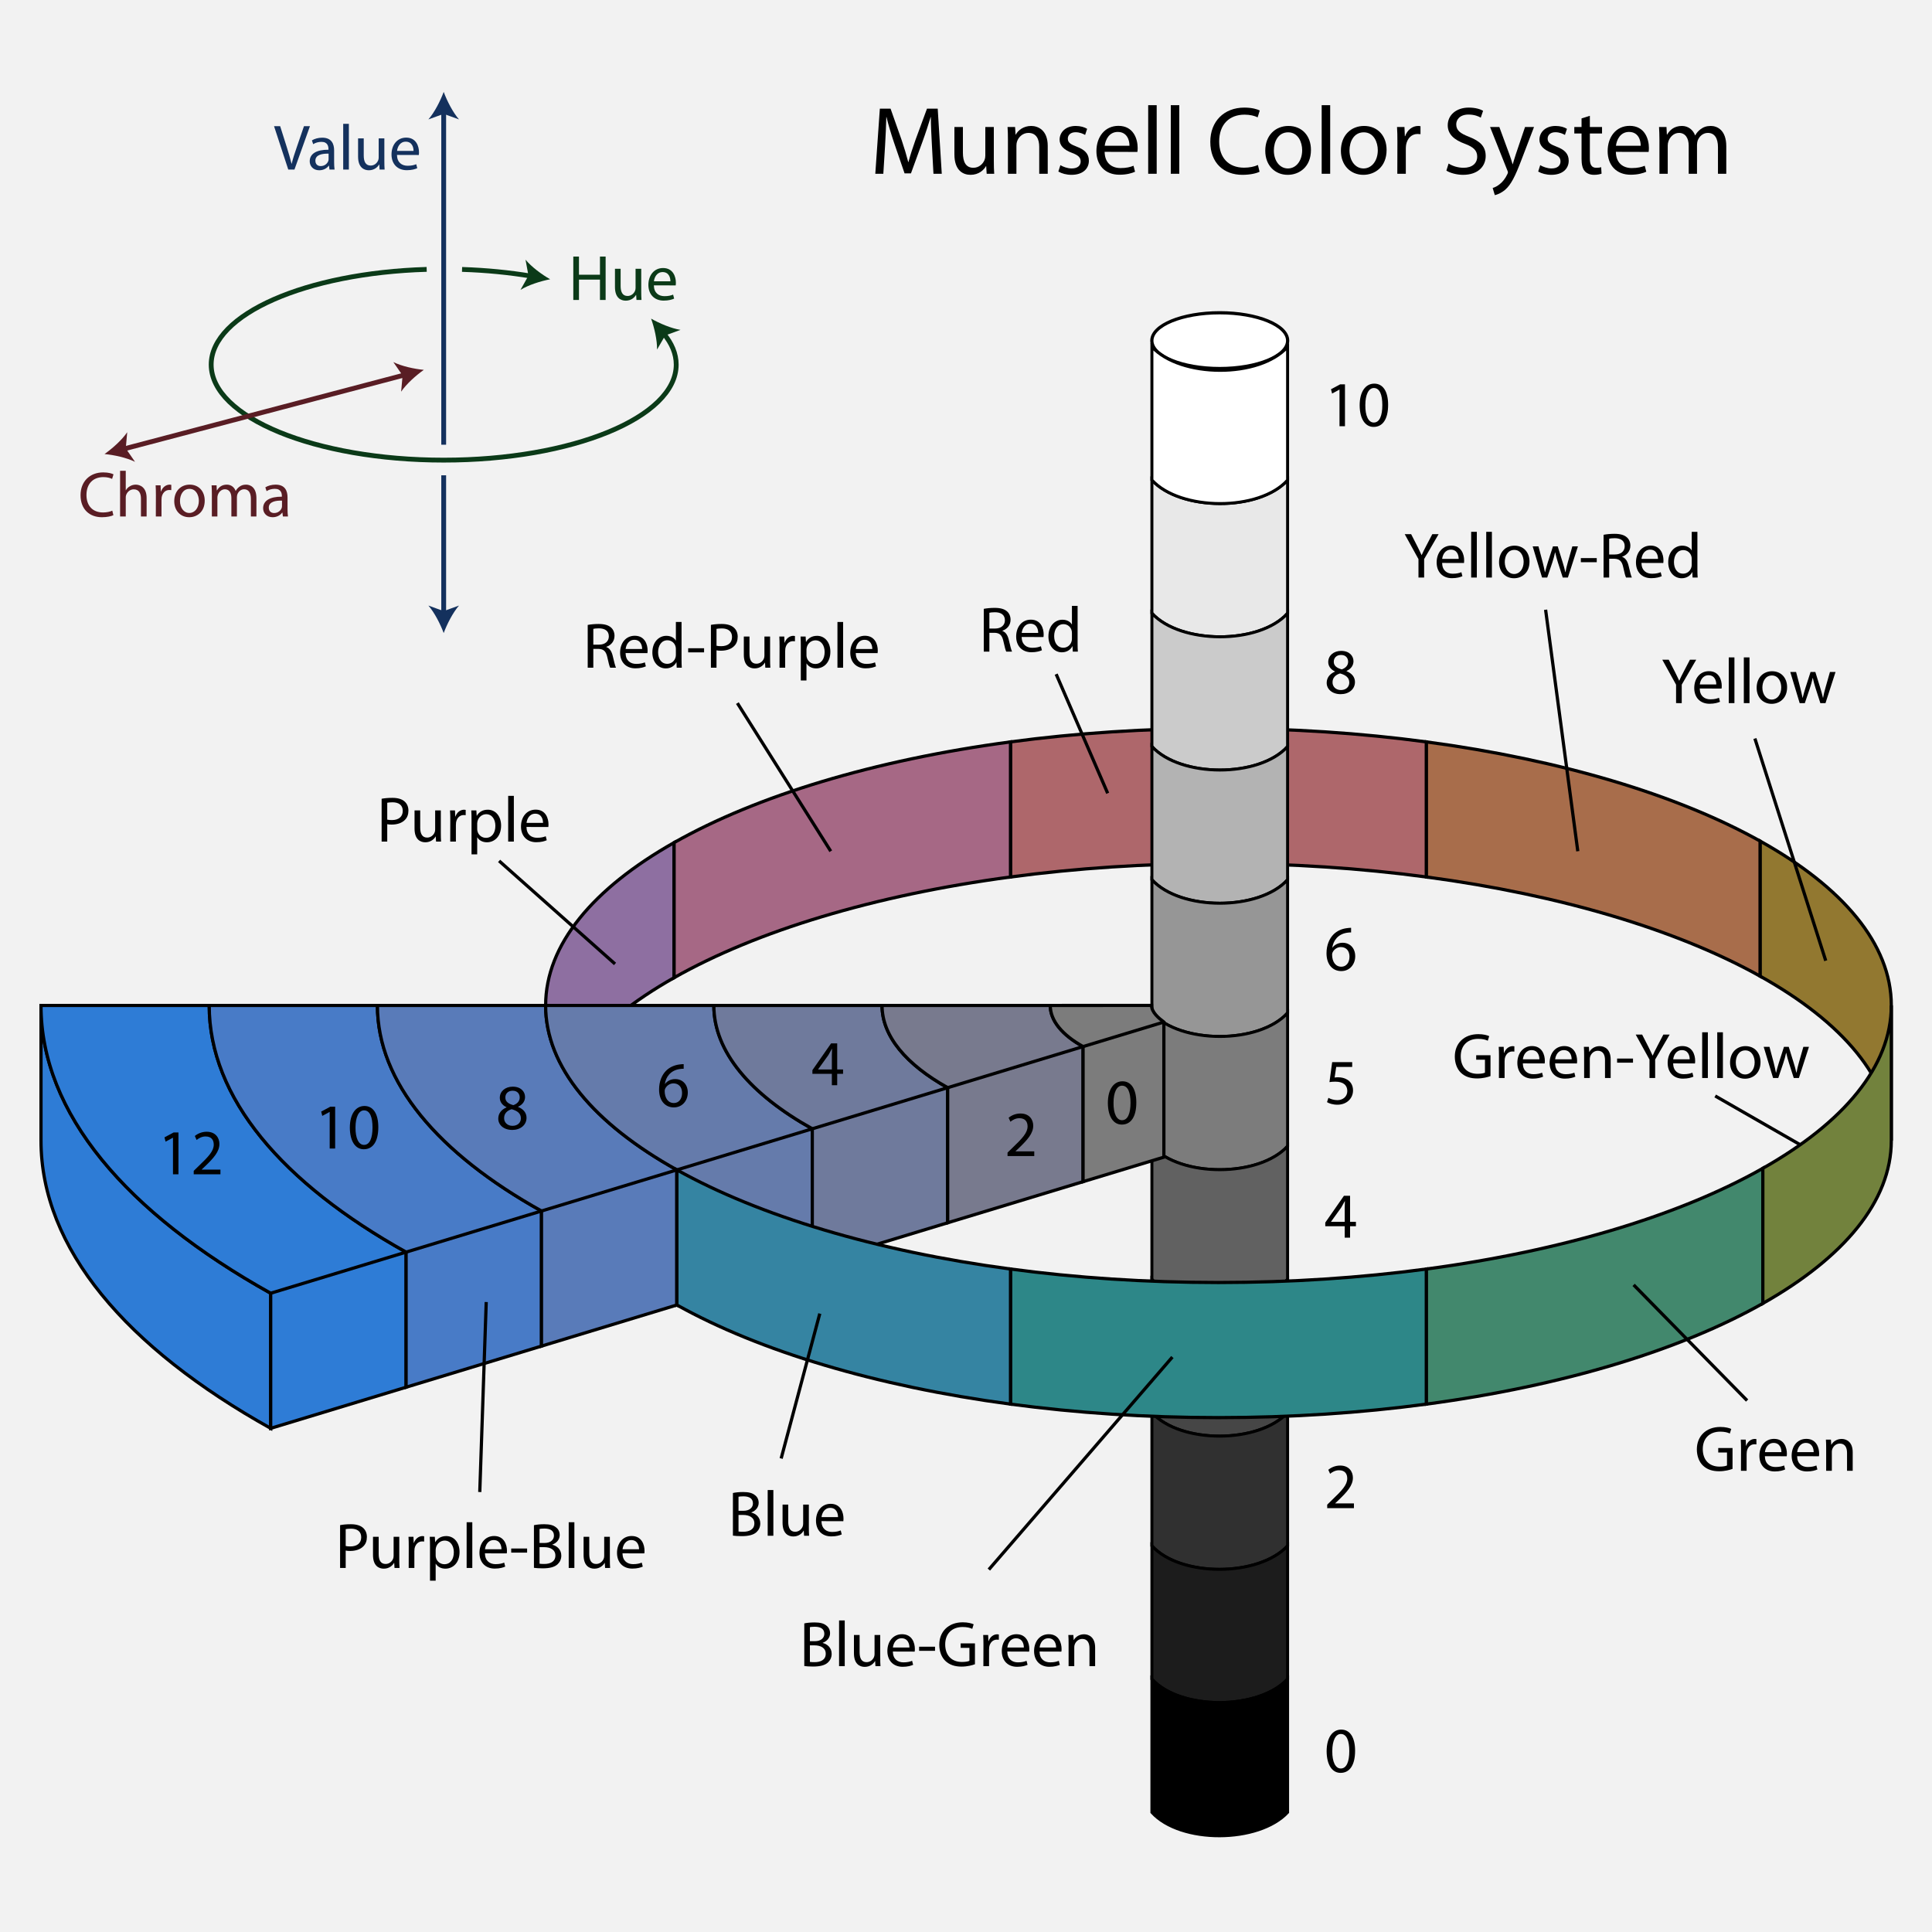 <?xml version="1.0" encoding="UTF-8" standalone="no"?>
<!-- Generator: Adobe Illustrator 12.0.1, SVG Export Plug-In . SVG Version: 6.00 Build 51448)  -->

<svg
   xmlns:dc="http://purl.org/dc/elements/1.1/"
   xmlns:cc="http://creativecommons.org/ns#"
   xmlns:rdf="http://www.w3.org/1999/02/22-rdf-syntax-ns#"
   xmlns:svg="http://www.w3.org/2000/svg"
   xmlns="http://www.w3.org/2000/svg"
   xmlns:sodipodi="http://sodipodi.sourceforge.net/DTD/sodipodi-0.dtd"
   xmlns:inkscape="http://www.inkscape.org/namespaces/inkscape"
   version="1.1"
   id="Layer_1"
   width="600"
   height="600"
   viewBox="0 0 600 600"
   overflow="visible"
   enable-background="new 0 0 600 600"
   xml:space="preserve"
   inkscape:version="0.48.5 r10040"
   sodipodi:docname="munsell.svg"><defs
   id="defs4641" /><sodipodi:namedview
   pagecolor="#ffffff"
   bordercolor="#666666"
   borderopacity="1"
   objecttolerance="10"
   gridtolerance="10"
   guidetolerance="10"
   inkscape:pageopacity="0"
   inkscape:pageshadow="2"
   inkscape:window-width="1600"
   inkscape:window-height="848"
   id="namedview4639"
   showgrid="false"
   inkscape:zoom="1.1125147"
   inkscape:cx="257.2287"
   inkscape:cy="306.73999"
   inkscape:window-x="1592"
   inkscape:window-y="-8"
   inkscape:window-maximized="1"
   inkscape:current-layer="Layer_1" />
<rect
   fill="#E8E8E8"
   width="600"
   height="600"
   id="rect4172"
   style="fill:#f2f2f2" />
<ellipse
   fill="#FFFFFF"
   stroke="#000000"
   cx="378.804"
   cy="105.793"
   rx="21.086"
   ry="8.661"
   id="ellipse4174" />
<g
   id="g4176">
	<path
   fill="#AE676B"
   stroke="#000000"
   d="M313.818,230.401c20.34-2.72,42.048-4.19,64.588-4.19   s44.246,1.47,64.585,4.189v41.956c-20.339-2.719-42.045-4.189-64.585-4.189s-44.248,1.47-64.588,4.19V230.401z"
   id="path4178" />
	<path
   fill="#8E6FA1"
   stroke="#000000"
   d="M169.452,312.255c0-18.903,14.803-36.381,39.895-50.579v41.956   c-25.092,14.197-39.895,31.676-39.895,50.579V312.255z"
   id="path4180" />
	<path
   fill="#927830"
   stroke="#000000"
   d="M546.6,261.19c25.619,14.283,40.763,31.946,40.763,51.065v41.956   c0-19.12-15.144-36.782-40.763-51.065V261.19z"
   id="path4182" />
	<path
   fill="#A86D4B"
   stroke="#000000"
   d="M442.991,230.401c41.898,5.601,77.99,16.505,103.608,30.789v41.956   c-25.618-14.284-61.711-25.188-103.608-30.789V230.401z"
   id="path4184" />
	<path
   fill="#A66885"
   stroke="#000000"
   d="M209.347,261.676c25.666-14.522,62.101-25.61,104.471-31.275v41.956   c-42.371,5.665-78.805,16.753-104.471,31.274V261.676z"
   id="path4186" />
	<path
   fill="#657BAB"
   stroke="#000000"
   d="M169.452,312.255c0,19.118,15.145,36.782,40.763,51.065v41.956   c-25.619-14.283-40.763-31.947-40.763-51.065V312.255z"
   id="path4188" />
</g>
<g
   id="g4190">
	<g
   id="g4192">
		<path
   fill="#E8E8E8"
   stroke="#000000"
   stroke-width="0.923"
   d="M399.875,190.469c-8.803,9.786-33.297,9.667-42.141-0.008    c0-13.792,0-27.584,0-41.376c8.84,9.662,33.353,9.814,42.141,0.01C399.875,162.887,399.875,176.678,399.875,190.469z"
   id="path4194" />
		<path
   fill="#FFFFFF"
   stroke="#000000"
   stroke-width="0.923"
   d="M399.875,149.095c-8.787,9.804-33.301,9.652-42.141-0.01    c0-13.791,0-27.582,0-41.374c8.832,9.648,33.373,9.834,42.141,0.012C399.875,121.514,399.875,135.305,399.875,149.095z"
   id="path4196" />
		<path
   fill="#CBCBCB"
   stroke="#000000"
   stroke-width="0.923"
   d="M399.875,231.843c-8.82,9.769-33.29,9.683-42.141-0.005    c0-13.792,0-27.584,0-41.377c8.844,9.675,33.338,9.794,42.141,0.008C399.875,204.26,399.875,218.052,399.875,231.843z    "
   id="path4198" />
		<path
   fill="#B3B3B3"
   stroke="#000000"
   stroke-width="0.923"
   d="M399.875,273.216c-8.838,9.748-33.285,9.699-42.141-0.002    c0-13.792,0-27.584,0-41.376c8.851,9.688,33.32,9.773,42.141,0.005C399.875,245.634,399.875,259.425,399.875,273.216z"
   id="path4200" />
		<path
   fill="#969696"
   stroke="#000000"
   stroke-width="0.923"
   d="M399.875,314.59c-8.855,9.729-33.279,9.713-42.141,0    c0-13.792,0-27.584,0-41.376c8.855,9.701,33.303,9.749,42.141,0.002C399.875,287.007,399.875,300.798,399.875,314.59z"
   id="path4202" />
		<path
   fill="#7C7C7C"
   stroke="#000000"
   stroke-width="0.923"
   d="M399.875,355.965c-8.872,9.708-33.276,9.729-42.141,0    c0-13.792,0-27.583,0-41.375c8.861,9.713,33.285,9.729,42.141,0C399.875,328.382,399.875,342.173,399.875,355.965z"
   id="path4204" />
		<path
   fill="#616161"
   stroke="#000000"
   stroke-width="0.923"
   d="M399.875,397.34c-8.892,9.688-33.27,9.739-42.143,0.002    c0.004-13.792,0.002-27.585,0.002-41.377c8.864,9.729,33.269,9.708,42.141,0    C399.875,369.757,399.875,383.548,399.875,397.34z"
   id="path4206" />
		<path
   fill="#464646"
   stroke="#000000"
   stroke-width="0.923"
   d="M399.875,438.712c-8.907,9.668-33.264,9.759-42.141,0.006    c0-13.792,0.002-27.584-0.002-41.376c8.873,9.737,33.251,9.687,42.143-0.002    C399.875,411.131,399.875,424.921,399.875,438.712z"
   id="path4208" />
		<path
   fill="#303030"
   stroke="#000000"
   stroke-width="0.923"
   d="M399.875,480.084c-8.924,9.655-33.258,9.775-42.141,0.008    c0-13.791,0-27.583,0-41.374c8.877,9.753,33.233,9.662,42.141-0.006C399.875,452.503,399.875,466.293,399.875,480.084z"
   id="path4210" />
		<path
   fill="#1C1C1C"
   stroke="#000000"
   stroke-width="0.923"
   d="M399.875,521.458c-8.944,9.634-33.247,9.789-42.141,0.012    c0-13.793,0-27.585,0-41.378c8.883,9.768,33.217,9.648,42.141-0.008C399.875,493.875,399.875,507.667,399.875,521.458z"
   id="path4212" />
		<path
   stroke="#000000"
   stroke-width="0.923"
   d="M399.875,562.833c-8.955,9.613-33.251,9.806-42.141,0.012    c0-13.792,0-27.583,0-41.375c8.894,9.777,33.196,9.622,42.141-0.012C399.875,535.25,399.875,549.041,399.875,562.833z"
   id="path4214" />
	</g>
</g>
<g
   id="g4216">
	<path
   fill="none"
   stroke="#7C7C7C"
   stroke-width="9.891"
   stroke-linecap="square"
   stroke-linejoin="bevel"
   d="M378.406,312.255"
   id="path4218" />
	<path
   fill="none"
   stroke="#7C7C7C"
   stroke-width="9.891"
   stroke-linecap="square"
   stroke-linejoin="bevel"
   d="M378.406,354.211"
   id="path4220" />
</g>
<g
   id="g4222">
	<path
   fill="#2E7CD6"
   stroke="#000000"
   d="M12.733,354.211c0,33.459,26.503,64.37,71.333,89.367v-41.956   c-44.83-24.998-71.333-55.908-71.333-89.367V354.211z"
   id="path4224" />
	<path
   fill="#2E7CD6"
   stroke="#000000"
   d="M64.975,312.255c0,28.678,22.715,55.174,61.145,76.599v41.957l-42.053,12.768   v-41.956c-44.83-24.998-71.333-55.908-71.333-89.367H64.975z"
   id="path4226" />
	<path
   fill="#487BC7"
   stroke="#000000"
   d="M117.213,312.255c0,23.899,18.927,45.977,50.952,63.834v41.956l-42.045,12.766   v-41.957c-38.43-21.425-61.145-47.921-61.145-76.599H117.213z"
   id="path4228" />
	<path
   fill="#597BB9"
   stroke="#000000"
   d="M169.452,312.255c0,19.118,15.145,36.782,40.763,51.065v41.956l-42.05,12.769   v-41.956c-32.025-17.856-50.952-39.935-50.952-63.834H169.452z"
   id="path4230" />
	<path
   fill="#657BAB"
   stroke="#000000"
   d="M221.691,312.255c0,14.339,11.357,27.587,30.572,38.299v41.957l-42.048,12.766   v-41.956c-25.619-14.283-40.763-31.947-40.763-51.065H221.691z"
   id="path4232" />
	<path
   fill="#6F7A9C"
   stroke="#000000"
   d="M294.31,379.744v-41.957c-12.809-7.142-20.381-15.974-20.381-25.532h-52.238   c0,14.339,11.357,27.587,30.572,38.299v41.957L294.31,379.744z"
   id="path4234" />
	<path
   fill="#787A8E"
   stroke="#000000"
   d="M294.31,379.744l42.048-12.767v-41.957   c-6.404-3.57-10.19-7.986-10.19-12.766h-52.239c0,9.559,7.572,18.391,20.381,25.532V379.744z"
   id="path4236" />
	<path
   fill="#7C7C7C"
   stroke="#000000"
   d="M361.452,317.405v41.953l-25.094,7.619v-41.957   c-6.404-3.57-10.19-7.986-10.19-12.766l31.457-0.019C357.625,314.36,359.875,316.235,361.452,317.405z"
   id="path4238" />
	<line
   fill="none"
   stroke="#000000"
   x1="361.449"
   y1="317.403"
   x2="84.066"
   y2="401.622"
   id="line4240" />
</g>
<g
   id="g4242">
	<path
   fill="#2D8788"
   stroke="#000000"
   d="M442.995,394.107c-20.339,2.72-42.047,4.189-64.589,4.189   c-22.538,0-44.245-1.47-64.584-4.189v41.956c20.339,2.719,42.046,4.189,64.584,4.189   c22.542,0,44.25-1.47,64.589-4.19V394.107z"
   id="path4244" />
	<path
   fill="#42886D"
   stroke="#000000"
   d="M547.468,362.832c-25.667,14.523-62.102,25.611-104.473,31.275v41.955   c42.371-5.664,78.806-16.752,104.473-31.273V362.832z"
   id="path4246" />
	<path
   fill="#72823D"
   stroke="#000000"
   d="M587.362,312.255c0,18.902-14.804,36.382-39.895,50.577v41.957   c25.091-14.197,39.895-31.676,39.895-50.578V312.255z"
   id="path4248" />
	<path
   fill="#3584A2"
   stroke="#000000"
   d="M313.822,394.108c-41.897-5.602-77.989-16.504-103.607-30.788v41.956   c25.618,14.283,61.711,25.188,103.607,30.788V394.108z"
   id="path4250" />
</g>
<g
   id="Labels">
	<g
   id="Hue_Labels">
		<g
   id="g4254">
			<g
   id="g4256">
				<path
   d="M305.519,189.081c0.881-0.18,2.16-0.3,3.34-0.3c1.861,0,3.08,0.36,3.92,1.12      c0.66,0.58,1.06,1.5,1.06,2.56c0,1.76-1.14,2.94-2.54,3.42v0.06c1.02,0.36,1.64,1.32,1.98,2.72      c0.441,1.88,0.761,3.18,1.02,3.7H312.5c-0.221-0.38-0.519-1.54-0.88-3.22      c-0.399-1.86-1.14-2.56-2.72-2.62h-1.641v5.84h-1.74V189.081z M307.26,195.2h1.78      c1.86,0,3.04-1.02,3.04-2.56c0-1.74-1.26-2.5-3.1-2.5c-0.84,0-1.42,0.08-1.721,0.16V195.2z"
   id="path4258" />
				<path
   d="M317.278,197.82c0.04,2.38,1.54,3.36,3.3,3.36c1.26,0,2.04-0.22,2.68-0.48l0.32,1.24      c-0.619,0.28-1.699,0.62-3.24,0.62c-2.959,0-4.76-1.98-4.76-4.88c0-2.94,1.74-5.24,4.561-5.24      c3.16,0,3.979,2.78,3.979,4.56c0,0.36-0.021,0.64-0.06,0.84L317.278,197.82z M322.418,196.56      c0.021-1.1-0.459-2.86-2.42-2.86c-1.8,0-2.56,1.64-2.699,2.86H322.418z"
   id="path4260" />
				<path
   d="M334.658,188.16v11.7c0,0.86,0.019,1.84,0.08,2.5h-1.58l-0.08-1.68h-0.039      c-0.541,1.08-1.701,1.9-3.281,1.9c-2.34,0-4.16-1.98-4.16-4.92c-0.019-3.24,2-5.2,4.341-5.2      c1.5,0,2.5,0.7,2.92,1.46h0.04v-5.76H334.658z M332.898,196.62c0-0.24-0.019-0.519-0.08-0.76      c-0.26-1.1-1.221-2.02-2.54-2.02c-1.819,0-2.899,1.6-2.899,3.72c0,1.98,0.98,3.6,2.859,3.6      c1.18,0,2.26-0.8,2.58-2.1c0.06-0.24,0.08-0.48,0.08-0.76V196.62z"
   id="path4262" />
			</g>
			<g
   id="g4264">
				<path
   d="M182.52,194.081c0.88-0.18,2.16-0.3,3.34-0.3c1.86,0,3.08,0.36,3.92,1.12      c0.66,0.58,1.06,1.5,1.06,2.56c0,1.76-1.14,2.94-2.54,3.42v0.06c1.02,0.36,1.64,1.32,1.98,2.72      c0.44,1.88,0.76,3.18,1.02,3.7H189.5c-0.22-0.38-0.52-1.54-0.88-3.22      c-0.4-1.86-1.14-2.56-2.72-2.62h-1.64v5.84H182.52V194.081z M184.26,200.2h1.78      c1.86,0,3.04-1.02,3.04-2.56c0-1.74-1.26-2.5-3.1-2.5c-0.84,0-1.42,0.08-1.72,0.16V200.2z"
   id="path4266" />
				<path
   d="M194.278,202.82c0.04,2.38,1.54,3.36,3.3,3.36c1.26,0,2.04-0.22,2.68-0.48l0.32,1.24      c-0.62,0.28-1.7,0.62-3.24,0.62c-2.96,0-4.76-1.98-4.76-4.88c0-2.94,1.74-5.24,4.56-5.24      c3.16,0,3.98,2.78,3.98,4.56c0,0.36-0.02,0.64-0.06,0.84L194.278,202.82z M199.418,201.56      c0.02-1.1-0.46-2.86-2.42-2.86c-1.8,0-2.56,1.64-2.7,2.86H199.418z"
   id="path4268" />
				<path
   d="M211.658,193.16v11.7c0,0.86,0.02,1.84,0.08,2.5h-1.58l-0.08-1.68h-0.04      c-0.54,1.08-1.7,1.9-3.28,1.9c-2.34,0-4.16-1.98-4.16-4.92c-0.02-3.24,2-5.2,4.34-5.2      c1.5,0,2.5,0.7,2.92,1.46h0.04v-5.76H211.658z M209.898,201.62c0-0.24-0.02-0.519-0.08-0.76      c-0.26-1.1-1.22-2.02-2.54-2.02c-1.82,0-2.9,1.6-2.9,3.72c0,1.98,0.98,3.6,2.86,3.6      c1.18,0,2.26-0.8,2.58-2.1c0.06-0.24,0.08-0.48,0.08-0.76V201.62z"
   id="path4270" />
				<path
   d="M218.658,201.32v1.28h-4.94v-1.28H218.658z"
   id="path4272" />
				<path
   d="M220.778,194.06c0.84-0.16,1.94-0.28,3.34-0.28c1.72,0,2.98,0.4,3.78,1.12      c0.74,0.64,1.2,1.62,1.2,2.82c0,1.22-0.36,2.18-1.06,2.88c-0.92,0.98-2.42,1.48-4.12,1.48      c-0.52,0-1-0.02-1.4-0.12v5.4h-1.74V194.06z M222.518,200.541c0.38,0.1,0.88,0.14,1.44,0.14      c2.12,0,3.38-1.04,3.38-2.86c0-1.8-1.26-2.66-3.18-2.66c-0.76,0-1.34,0.08-1.64,0.14V200.541z"
   id="path4274" />
				<path
   d="M239.16,204.72c0,1,0.02,1.88,0.08,2.64h-1.56l-0.1-1.58h-0.04      c-0.44,0.78-1.48,1.8-3.2,1.8c-1.52,0-3.34-0.86-3.34-4.24v-5.66h1.76v5.34      c0,1.84,0.58,3.1,2.16,3.1c1.18,0,2-0.82,2.32-1.62c0.1-0.24,0.16-0.56,0.16-0.9v-5.92      h1.76V204.72z"
   id="path4276" />
				<path
   d="M242.1,200.7c0-1.14-0.02-2.12-0.08-3.02h1.54l0.08,1.9h0.06      c0.44-1.3,1.52-2.12,2.7-2.12c0.18,0,0.32,0.02,0.48,0.06v1.64c-0.2-0.02-0.38-0.04-0.62-0.04      c-1.24,0-2.12,0.94-2.36,2.24c-0.04,0.26-0.06,0.54-0.06,0.84v5.16h-1.76L242.1,200.7z"
   id="path4278" />
				<path
   d="M248.698,200.84c0-1.24-0.02-2.24-0.08-3.16h1.58l0.1,1.66h0.04      c0.7-1.2,1.86-1.88,3.42-1.88c2.36,0,4.12,1.98,4.12,4.92c0,3.48-2.14,5.2-4.4,5.2      c-1.3,0-2.4-0.56-2.981-1.52h-0.04v5.26h-1.76V200.84z M250.458,203.42c0,0.24,0.02,0.5,0.08,0.72      c0.3,1.22,1.38,2.06,2.62,2.06c1.86,0,2.94-1.52,2.94-3.74c0-1.94-1-3.6-2.86-3.6      c-1.2,0-2.34,0.84-2.68,2.16c-0.04,0.24-0.1,0.5-0.1,0.72V203.42z"
   id="path4280" />
				<path
   d="M260.078,193.16h1.76v14.2h-1.76V193.16z"
   id="path4282" />
				<path
   d="M265.758,202.82c0.04,2.38,1.54,3.36,3.3,3.36c1.26,0,2.04-0.22,2.68-0.48l0.32,1.24      c-0.62,0.28-1.7,0.62-3.24,0.62c-2.96,0-4.76-1.98-4.76-4.88c0-2.94,1.74-5.24,4.56-5.24      c3.16,0,3.98,2.78,3.98,4.56c0,0.36-0.02,0.64-0.06,0.84L265.758,202.82z M270.898,201.56      c0.02-1.1-0.46-2.86-2.42-2.86c-1.8,0-2.56,1.64-2.7,2.86H270.898z"
   id="path4284" />
			</g>
			<g
   id="g4286">
				<path
   d="M118.52,248.06c0.84-0.16,1.94-0.28,3.34-0.28c1.72,0,2.98,0.4,3.78,1.12      c0.74,0.64,1.2,1.62,1.2,2.82c0,1.22-0.36,2.18-1.06,2.88c-0.92,0.98-2.42,1.48-4.12,1.48      c-0.52,0-1-0.02-1.4-0.12v5.4H118.52V248.06z M120.26,254.541c0.38,0.1,0.88,0.14,1.44,0.14      c2.12,0,3.38-1.04,3.38-2.86c0-1.8-1.26-2.66-3.18-2.66c-0.76,0-1.34,0.08-1.64,0.14V254.541z"
   id="path4288" />
				<path
   d="M136.902,258.72c0,1,0.02,1.88,0.08,2.64h-1.56l-0.1-1.58h-0.04      c-0.44,0.78-1.48,1.8-3.2,1.8c-1.52,0-3.34-0.86-3.34-4.24v-5.66h1.76v5.34      c0,1.84,0.58,3.1,2.16,3.1c1.18,0,2-0.82,2.32-1.62c0.1-0.24,0.16-0.56,0.16-0.9v-5.92      h1.76V258.72z"
   id="path4290" />
				<path
   d="M139.842,254.7c0-1.14-0.02-2.12-0.08-3.02h1.54l0.08,1.9h0.06      c0.44-1.3,1.52-2.12,2.7-2.12c0.18,0,0.32,0.02,0.48,0.06v1.64c-0.2-0.02-0.38-0.04-0.62-0.04      c-1.24,0-2.12,0.94-2.36,2.24c-0.04,0.26-0.06,0.54-0.06,0.84v5.16h-1.76L139.842,254.7z"
   id="path4292" />
				<path
   d="M146.44,254.84c0-1.24-0.02-2.24-0.08-3.16h1.58l0.1,1.66h0.04      c0.7-1.2,1.86-1.88,3.42-1.88c2.36,0,4.12,1.98,4.12,4.92c0,3.48-2.14,5.2-4.4,5.2      c-1.3,0-2.4-0.56-2.981-1.52h-0.04v5.26h-1.76V254.84z M148.201,257.42c0,0.24,0.02,0.5,0.08,0.72      c0.3,1.22,1.38,2.06,2.62,2.06c1.86,0,2.94-1.52,2.94-3.74c0-1.94-1-3.6-2.86-3.6      c-1.2,0-2.34,0.84-2.68,2.16c-0.04,0.24-0.1,0.5-0.1,0.72V257.42z"
   id="path4294" />
				<path
   d="M157.82,247.16h1.76v14.2h-1.76V247.16z"
   id="path4296" />
				<path
   d="M163.5,256.82c0.04,2.38,1.54,3.36,3.3,3.36c1.26,0,2.04-0.22,2.68-0.48l0.32,1.24      c-0.62,0.28-1.7,0.62-3.24,0.62c-2.96,0-4.76-1.98-4.76-4.88c0-2.94,1.74-5.24,4.56-5.24      c3.16,0,3.98,2.78,3.98,4.56c0,0.36-0.02,0.64-0.06,0.84L163.5,256.82z M168.64,255.56      c0.02-1.1-0.46-2.86-2.42-2.86c-1.8,0-2.56,1.64-2.7,2.86H168.64z"
   id="path4298" />
			</g>
			<g
   id="g4300">
				<path
   d="M440.519,179.36v-5.72l-4.279-7.76h2l1.899,3.72c0.5,1.02,0.92,1.84,1.341,2.78h0.039      c0.36-0.88,0.841-1.76,1.36-2.78l1.94-3.72h1.96l-4.5,7.74v5.74H440.519z"
   id="path4302" />
				<path
   d="M447.863,174.82c0.04,2.38,1.54,3.36,3.3,3.36c1.26,0,2.04-0.22,2.681-0.48l0.319,1.24      c-0.62,0.28-1.7,0.62-3.24,0.62c-2.96,0-4.76-1.98-4.76-4.88c0-2.94,1.74-5.24,4.561-5.24      c3.159,0,3.979,2.78,3.979,4.56c0,0.36-0.019,0.64-0.06,0.84L447.863,174.82z M453.003,173.56      c0.021-1.1-0.46-2.86-2.42-2.86c-1.8,0-2.56,1.64-2.699,2.86H453.003z"
   id="path4304" />
				<path
   d="M456.883,165.16h1.76v14.2h-1.76V165.16z"
   id="path4306" />
				<path
   d="M461.562,165.16h1.76v14.2h-1.76V165.16z"
   id="path4308" />
				<path
   d="M470.183,179.581c-2.601,0-4.641-1.92-4.641-4.98c0-3.24,2.141-5.14,4.8-5.14      c2.78,0,4.66,2.02,4.66,4.96c0,3.6-2.5,5.16-4.8,5.16H470.183z M470.242,178.26      c1.68,0,2.94-1.58,2.94-3.78c0-1.64-0.82-3.7-2.9-3.7c-2.06,0-2.96,1.92-2.96,3.76      c0,2.12,1.2,3.72,2.9,3.72H470.242z"
   id="path4310" />
				<path
   d="M477.785,169.68l1.3,4.9c0.26,1.08,0.52,2.1,0.7,3.1h0.06      c0.221-0.98,0.54-2.02,0.86-3.08l1.58-4.92h1.48l1.5,4.84c0.36,1.14,0.641,2.18,0.86,3.16h0.06      c0.16-0.98,0.421-2,0.74-3.14l1.38-4.86h1.74l-3.12,9.68h-1.6l-1.48-4.62      c-0.34-1.1-0.62-2.06-0.859-3.2h-0.04c-0.24,1.16-0.54,2.18-0.88,3.22l-1.56,4.6h-1.6      l-2.92-9.68H477.785z"
   id="path4312" />
				<path
   d="M495.885,173.32v1.28h-4.94v-1.28H495.885z"
   id="path4314" />
				<path
   d="M498.004,166.081c0.881-0.18,2.16-0.3,3.341-0.3c1.859,0,3.08,0.36,3.92,1.12      c0.66,0.58,1.06,1.5,1.06,2.56c0,1.76-1.14,2.94-2.54,3.42v0.06c1.02,0.36,1.641,1.32,1.98,2.72      c0.44,1.88,0.76,3.18,1.02,3.7h-1.8c-0.22-0.38-0.519-1.54-0.88-3.22      c-0.4-1.86-1.14-2.56-2.72-2.62h-1.641v5.84h-1.74V166.081z M499.744,172.2h1.78      c1.86,0,3.04-1.02,3.04-2.56c0-1.74-1.26-2.5-3.1-2.5c-0.841,0-1.421,0.08-1.721,0.16V172.2z"
   id="path4316" />
				<path
   d="M509.763,174.82c0.04,2.38,1.54,3.36,3.3,3.36c1.26,0,2.04-0.22,2.681-0.48l0.319,1.24      c-0.62,0.28-1.7,0.62-3.24,0.62c-2.96,0-4.76-1.98-4.76-4.88c0-2.94,1.74-5.24,4.561-5.24      c3.16,0,3.979,2.78,3.979,4.56c0,0.36-0.019,0.64-0.06,0.84L509.763,174.82z M514.902,173.56      c0.021-1.1-0.46-2.86-2.42-2.86c-1.8,0-2.56,1.64-2.699,2.86H514.902z"
   id="path4318" />
				<path
   d="M527.143,165.16v11.7c0,0.86,0.019,1.84,0.08,2.5h-1.58l-0.08-1.68h-0.04      c-0.54,1.08-1.7,1.9-3.28,1.9c-2.34,0-4.16-1.98-4.16-4.92c-0.019-3.24,2-5.2,4.34-5.2      c1.5,0,2.5,0.7,2.92,1.46h0.04v-5.76H527.143z M525.382,173.62c0-0.24-0.019-0.519-0.079-0.76      c-0.261-1.1-1.221-2.02-2.54-2.02c-1.82,0-2.9,1.6-2.9,3.72c0,1.98,0.98,3.6,2.86,3.6      c1.18,0,2.26-0.8,2.58-2.1c0.06-0.24,0.079-0.48,0.079-0.76V173.62z"
   id="path4320" />
			</g>
			<g
   id="g4322">
				<path
   d="M520.519,218.36v-5.72l-4.279-7.76h2l1.899,3.72c0.5,1.02,0.92,1.84,1.341,2.78h0.039      c0.36-0.88,0.841-1.76,1.36-2.78l1.94-3.72h1.96l-4.5,7.74v5.74H520.519z"
   id="path4324" />
				<path
   d="M527.863,213.82c0.04,2.38,1.54,3.36,3.3,3.36c1.26,0,2.04-0.22,2.681-0.48l0.319,1.24      c-0.62,0.28-1.7,0.62-3.24,0.62c-2.96,0-4.76-1.98-4.76-4.88c0-2.94,1.74-5.24,4.561-5.24      c3.159,0,3.979,2.78,3.979,4.56c0,0.36-0.019,0.64-0.06,0.84L527.863,213.82z M533.003,212.56      c0.021-1.1-0.46-2.86-2.42-2.86c-1.8,0-2.56,1.64-2.699,2.86H533.003z"
   id="path4326" />
				<path
   d="M536.883,204.16h1.76v14.2h-1.76V204.16z"
   id="path4328" />
				<path
   d="M541.562,204.16h1.76v14.2h-1.76V204.16z"
   id="path4330" />
				<path
   d="M550.183,218.581c-2.601,0-4.641-1.92-4.641-4.98c0-3.24,2.141-5.14,4.8-5.14      c2.78,0,4.66,2.02,4.66,4.96c0,3.6-2.5,5.16-4.8,5.16H550.183z M550.242,217.26      c1.68,0,2.94-1.58,2.94-3.78c0-1.64-0.82-3.7-2.9-3.7c-2.06,0-2.96,1.92-2.96,3.76      c0,2.12,1.2,3.72,2.9,3.72H550.242z"
   id="path4332" />
				<path
   d="M557.785,208.68l1.3,4.9c0.26,1.08,0.52,2.1,0.7,3.1h0.06      c0.221-0.98,0.54-2.02,0.86-3.08l1.58-4.92h1.48l1.5,4.84c0.36,1.14,0.641,2.18,0.86,3.16h0.06      c0.16-0.98,0.421-2,0.74-3.14l1.38-4.86h1.74l-3.12,9.68h-1.6l-1.48-4.62      c-0.34-1.1-0.62-2.06-0.859-3.2h-0.04c-0.24,1.16-0.54,2.18-0.88,3.22l-1.56,4.6h-1.6      l-2.92-9.68H557.785z"
   id="path4334" />
			</g>
			<g
   id="g4336">
				<path
   d="M462.884,334.185c-0.78,0.3-2.34,0.739-4.16,0.739c-2.04,0-3.72-0.519-5.04-1.779      c-1.159-1.12-1.88-2.92-1.88-5.021c0-4.019,2.78-6.96,7.3-6.96c1.56,0,2.801,0.34,3.381,0.62      l-0.44,1.42c-0.72-0.34-1.62-0.58-2.979-0.58c-3.28,0-5.421,2.04-5.421,5.42      c0,3.42,2.04,5.44,5.2,5.44c1.141,0,1.92-0.16,2.32-0.36v-4.019h-2.72v-1.4h4.439V334.185z"
   id="path4338" />
				<path
   d="M465.523,328.124c0-1.14-0.021-2.12-0.08-3.019h1.54l0.079,1.899h0.06      c0.44-1.3,1.52-2.12,2.7-2.12c0.18,0,0.319,0.021,0.479,0.06v1.64      c-0.2-0.019-0.38-0.04-0.62-0.04c-1.239,0-2.12,0.94-2.359,2.24c-0.04,0.26-0.06,0.54-0.06,0.84v5.16      h-1.76L465.523,328.124z"
   id="path4340" />
				<path
   d="M472.926,330.244c0.04,2.38,1.54,3.36,3.3,3.36c1.26,0,2.04-0.221,2.681-0.48l0.319,1.24      c-0.62,0.28-1.7,0.62-3.24,0.62c-2.96,0-4.76-1.98-4.76-4.88c0-2.94,1.74-5.24,4.561-5.24      c3.159,0,3.979,2.78,3.979,4.56c0,0.36-0.019,0.641-0.06,0.841L472.926,330.244z M478.065,328.984      c0.021-1.101-0.46-2.86-2.42-2.86c-1.8,0-2.56,1.641-2.699,2.86H478.065z"
   id="path4342" />
				<path
   d="M482.945,330.244c0.04,2.38,1.54,3.36,3.3,3.36c1.26,0,2.04-0.221,2.681-0.48l0.319,1.24      c-0.62,0.28-1.7,0.62-3.24,0.62c-2.96,0-4.76-1.98-4.76-4.88c0-2.94,1.74-5.24,4.561-5.24      c3.159,0,3.979,2.78,3.979,4.56c0,0.36-0.019,0.641-0.06,0.841L482.945,330.244z M488.085,328.984      c0.021-1.101-0.46-2.86-2.42-2.86c-1.8,0-2.56,1.641-2.699,2.86H488.085z"
   id="path4344" />
				<path
   d="M491.965,327.725c0-1.02-0.019-1.82-0.08-2.62h1.56l0.1,1.58h0.04      c0.479-0.9,1.6-1.801,3.2-1.801c1.34,0,3.42,0.801,3.42,4.12v5.78h-1.76v-5.58      c0-1.56-0.58-2.88-2.24-2.88c-1.141,0-2.04,0.82-2.36,1.8c-0.08,0.22-0.12,0.54-0.12,0.82v5.84      h-1.76V327.725z"
   id="path4346" />
				<path
   d="M507.144,328.744v1.28h-4.94v-1.28H507.144z"
   id="path4348" />
				<path
   d="M512.264,334.784v-5.72l-4.279-7.761h2l1.899,3.721c0.5,1.02,0.92,1.84,1.341,2.779h0.039      c0.36-0.88,0.841-1.76,1.36-2.779l1.94-3.721h1.96l-4.5,7.74v5.74H512.264z"
   id="path4350" />
				<path
   d="M519.607,330.244c0.04,2.38,1.54,3.36,3.3,3.36c1.26,0,2.04-0.221,2.681-0.48l0.319,1.24      c-0.62,0.28-1.7,0.62-3.24,0.62c-2.96,0-4.76-1.98-4.76-4.88c0-2.94,1.74-5.24,4.561-5.24      c3.159,0,3.979,2.78,3.979,4.56c0,0.36-0.019,0.641-0.06,0.841L519.607,330.244z M524.747,328.984      c0.021-1.101-0.46-2.86-2.42-2.86c-1.8,0-2.56,1.641-2.699,2.86H524.747z"
   id="path4352" />
				<path
   d="M528.627,320.584h1.76v14.2h-1.76V320.584z"
   id="path4354" />
				<path
   d="M533.307,320.584h1.76v14.2h-1.76V320.584z"
   id="path4356" />
				<path
   d="M541.927,335.004c-2.601,0-4.641-1.92-4.641-4.979c0-3.24,2.141-5.141,4.8-5.141      c2.78,0,4.66,2.021,4.66,4.96c0,3.601-2.5,5.16-4.8,5.16H541.927z M541.986,333.685      c1.68,0,2.94-1.58,2.94-3.78c0-1.64-0.82-3.7-2.9-3.7c-2.06,0-2.96,1.92-2.96,3.76      c0,2.12,1.2,3.721,2.9,3.721H541.986z"
   id="path4358" />
				<path
   d="M549.529,325.104l1.3,4.899c0.26,1.08,0.52,2.101,0.7,3.101h0.06      c0.221-0.981,0.54-2.021,0.86-3.08l1.58-4.92h1.48l1.5,4.84c0.36,1.14,0.641,2.18,0.86,3.16h0.06      c0.16-0.981,0.421-2,0.74-3.141l1.38-4.859h1.74l-3.12,9.68h-1.6l-1.48-4.62      c-0.34-1.1-0.62-2.06-0.859-3.2h-0.04c-0.24,1.16-0.54,2.181-0.88,3.221l-1.56,4.6h-1.6      l-2.92-9.68H549.529z"
   id="path4360" />
			</g>
			<g
   id="g4362">
				<path
   d="M538.051,456.173c-0.78,0.3-2.34,0.739-4.16,0.739c-2.04,0-3.72-0.519-5.04-1.779      c-1.159-1.12-1.88-2.92-1.88-5.021c0-4.019,2.78-6.96,7.3-6.96c1.56,0,2.801,0.34,3.381,0.62      l-0.44,1.42c-0.72-0.34-1.62-0.58-2.979-0.58c-3.28,0-5.421,2.04-5.421,5.42      c0,3.42,2.04,5.44,5.2,5.44c1.141,0,1.92-0.16,2.32-0.36v-4.019h-2.72v-1.4h4.439V456.173z"
   id="path4364" />
				<path
   d="M540.69,450.112c0-1.14-0.021-2.12-0.08-3.019h1.54l0.079,1.899h0.06      c0.44-1.3,1.52-2.12,2.7-2.12c0.18,0,0.319,0.021,0.479,0.06v1.64      c-0.2-0.019-0.38-0.04-0.62-0.04c-1.239,0-2.12,0.94-2.359,2.24c-0.04,0.26-0.06,0.54-0.06,0.84v5.16      h-1.76L540.69,450.112z"
   id="path4366" />
				<path
   d="M548.093,452.232c0.04,2.38,1.54,3.36,3.3,3.36c1.26,0,2.04-0.221,2.681-0.48l0.319,1.24      c-0.62,0.28-1.7,0.62-3.24,0.62c-2.96,0-4.76-1.98-4.76-4.88c0-2.94,1.74-5.24,4.561-5.24      c3.159,0,3.979,2.78,3.979,4.56c0,0.36-0.019,0.641-0.06,0.841L548.093,452.232z M553.232,450.973      c0.021-1.101-0.46-2.86-2.42-2.86c-1.8,0-2.56,1.641-2.699,2.86H553.232z"
   id="path4368" />
				<path
   d="M558.112,452.232c0.04,2.38,1.54,3.36,3.3,3.36c1.26,0,2.04-0.221,2.681-0.48l0.319,1.24      c-0.62,0.28-1.7,0.62-3.24,0.62c-2.96,0-4.76-1.98-4.76-4.88c0-2.94,1.74-5.24,4.561-5.24      c3.159,0,3.979,2.78,3.979,4.56c0,0.36-0.019,0.641-0.06,0.841L558.112,452.232z M563.252,450.973      c0.021-1.101-0.46-2.86-2.42-2.86c-1.8,0-2.56,1.641-2.699,2.86H563.252z"
   id="path4370" />
				<path
   d="M567.132,449.713c0-1.02-0.019-1.82-0.08-2.62h1.56l0.1,1.58h0.04      c0.479-0.9,1.6-1.801,3.2-1.801c1.34,0,3.42,0.801,3.42,4.12v5.78h-1.76v-5.58      c0-1.56-0.58-2.88-2.24-2.88c-1.141,0-2.04,0.82-2.36,1.8c-0.08,0.22-0.12,0.54-0.12,0.82v5.84      h-1.76V449.713z"
   id="path4372" />
			</g>
			<g
   id="g4374">
				<path
   d="M249.781,504.161c0.76-0.18,1.98-0.3,3.18-0.3c1.74,0,2.86,0.3,3.68,0.981      c0.7,0.519,1.14,1.319,1.14,2.38c0,1.319-0.88,2.46-2.28,2.96v0.06      c1.28,0.3,2.78,1.36,2.78,3.36c0,1.16-0.46,2.04-1.16,2.7c-0.92,0.859-2.44,1.26-4.64,1.26      c-1.2,0-2.12-0.08-2.7-0.16V504.161z M251.521,509.682h1.58c1.82,0,2.9-0.981,2.9-2.28      c0-1.56-1.18-2.2-2.94-2.2c-0.8,0-1.26,0.06-1.54,0.12V509.682z M251.521,516.121      c0.36,0.06,0.84,0.08,1.46,0.08c1.8,0,3.46-0.66,3.46-2.62c0-1.819-1.58-2.6-3.48-2.6h-1.44      V516.121z"
   id="path4376" />
				<path
   d="M260.581,503.241h1.76v14.2h-1.76V503.241z"
   id="path4378" />
				<path
   d="M273.36,514.802c0,1,0.02,1.88,0.08,2.64h-1.56l-0.1-1.58h-0.04      c-0.44,0.78-1.48,1.8-3.2,1.8c-1.52,0-3.34-0.859-3.34-4.239v-5.66h1.76v5.34      c0,1.84,0.58,3.1,2.16,3.1c1.18,0,2-0.819,2.32-1.62c0.1-0.239,0.16-0.56,0.16-0.899v-5.92      h1.76V514.802z"
   id="path4380" />
				<path
   d="M277.28,512.901c0.04,2.38,1.54,3.36,3.3,3.36c1.26,0,2.04-0.221,2.68-0.48l0.32,1.24      c-0.62,0.28-1.7,0.62-3.24,0.62c-2.96,0-4.76-1.98-4.76-4.88c0-2.94,1.74-5.24,4.56-5.24      c3.16,0,3.98,2.78,3.98,4.56c0,0.36-0.02,0.641-0.06,0.841L277.28,512.901z M282.42,511.642      c0.02-1.101-0.46-2.86-2.42-2.86c-1.8,0-2.56,1.641-2.7,2.86H282.42z"
   id="path4382" />
				<path
   d="M290.38,511.401v1.28h-4.94v-1.28H290.38z"
   id="path4384" />
				<path
   d="M302.779,516.842c-0.779,0.3-2.339,0.739-4.159,0.739c-2.04,0-3.72-0.519-5.04-1.779      c-1.16-1.12-1.88-2.92-1.88-5.021c0-4.019,2.78-6.96,7.3-6.96c1.56,0,2.8,0.34,3.38,0.62      l-0.44,1.42c-0.72-0.34-1.62-0.58-2.979-0.58c-3.28,0-5.42,2.04-5.42,5.42      c0,3.42,2.04,5.44,5.2,5.44c1.14,0,1.92-0.16,2.321-0.36v-4.019h-2.721v-1.4h4.439V516.842z"
   id="path4386" />
				<path
   d="M305.419,510.781c0-1.14-0.021-2.12-0.08-3.019h1.54l0.08,1.899h0.06      c0.44-1.3,1.52-2.12,2.699-2.12c0.18,0,0.32,0.021,0.48,0.06v1.64      c-0.2-0.019-0.381-0.04-0.62-0.04c-1.24,0-2.12,0.94-2.36,2.24c-0.04,0.26-0.06,0.54-0.06,0.84v5.16      h-1.761L305.419,510.781z"
   id="path4388" />
				<path
   d="M312.822,512.901c0.039,2.38,1.539,3.36,3.299,3.36c1.261,0,2.041-0.221,2.681-0.48l0.32,1.24      c-0.62,0.28-1.7,0.62-3.24,0.62c-2.96,0-4.761-1.98-4.761-4.88c0-2.94,1.74-5.24,4.561-5.24      c3.16,0,3.981,2.78,3.981,4.56c0,0.36-0.021,0.641-0.06,0.841L312.822,512.901z M317.962,511.642      c0.019-1.101-0.46-2.86-2.42-2.86c-1.8,0-2.56,1.641-2.7,2.86H317.962z"
   id="path4390" />
				<path
   d="M322.842,512.901c0.04,2.38,1.54,3.36,3.3,3.36c1.26,0,2.04-0.221,2.681-0.48l0.319,1.24      c-0.62,0.28-1.7,0.62-3.24,0.62c-2.96,0-4.76-1.98-4.76-4.88c0-2.94,1.74-5.24,4.561-5.24      c3.16,0,3.979,2.78,3.979,4.56c0,0.36-0.019,0.641-0.06,0.841L322.842,512.901z M327.981,511.642      c0.021-1.101-0.46-2.86-2.42-2.86c-1.8,0-2.56,1.641-2.699,2.86H327.981z"
   id="path4392" />
				<path
   d="M331.861,510.382c0-1.02-0.019-1.82-0.08-2.62h1.56l0.1,1.58h0.04      c0.479-0.9,1.6-1.801,3.2-1.801c1.34,0,3.42,0.801,3.42,4.12v5.78h-1.76v-5.58      c0-1.56-0.58-2.88-2.24-2.88c-1.141,0-2.04,0.82-2.36,1.8c-0.08,0.22-0.12,0.54-0.12,0.82v5.84      h-1.76V510.382z"
   id="path4394" />
			</g>
			<g
   id="g4396">
				<path
   d="M227.614,463.663c0.76-0.18,1.98-0.3,3.18-0.3c1.74,0,2.86,0.3,3.68,0.981      c0.7,0.519,1.14,1.319,1.14,2.38c0,1.319-0.88,2.46-2.28,2.96v0.06      c1.28,0.3,2.78,1.36,2.78,3.36c0,1.16-0.46,2.04-1.16,2.7c-0.92,0.859-2.44,1.26-4.64,1.26      c-1.2,0-2.12-0.08-2.7-0.16V463.663z M229.353,469.184h1.58c1.82,0,2.9-0.981,2.9-2.28      c0-1.56-1.18-2.2-2.94-2.2c-0.8,0-1.26,0.06-1.54,0.12V469.184z M229.353,475.623      c0.36,0.06,0.84,0.08,1.46,0.08c1.8,0,3.46-0.66,3.46-2.62c0-1.819-1.58-2.6-3.48-2.6h-1.44      V475.623z"
   id="path4398" />
				<path
   d="M238.413,462.743h1.76v14.2h-1.76V462.743z"
   id="path4400" />
				<path
   d="M251.193,474.304c0,1,0.02,1.88,0.08,2.64h-1.56l-0.1-1.58h-0.04      c-0.44,0.78-1.48,1.8-3.2,1.8c-1.52,0-3.34-0.859-3.34-4.239v-5.66h1.76v5.34      c0,1.84,0.58,3.1,2.16,3.1c1.18,0,2-0.819,2.32-1.62c0.1-0.239,0.16-0.56,0.16-0.899v-5.92      h1.76V474.304z"
   id="path4402" />
				<path
   d="M255.113,472.403c0.04,2.38,1.54,3.36,3.3,3.36c1.26,0,2.04-0.221,2.68-0.48l0.32,1.24      c-0.62,0.28-1.7,0.62-3.24,0.62c-2.96,0-4.76-1.98-4.76-4.88c0-2.94,1.74-5.24,4.56-5.24      c3.16,0,3.98,2.78,3.98,4.56c0,0.36-0.02,0.641-0.06,0.841L255.113,472.403z M260.253,471.144      c0.02-1.101-0.46-2.86-2.42-2.86c-1.8,0-2.56,1.641-2.7,2.86H260.253z"
   id="path4404" />
			</g>
			<g
   id="g4406">
				<path
   d="M105.619,473.643c0.84-0.16,1.94-0.28,3.34-0.28c1.72,0,2.98,0.4,3.78,1.12      c0.74,0.64,1.2,1.62,1.2,2.82c0,1.22-0.36,2.18-1.06,2.88c-0.92,0.98-2.42,1.48-4.12,1.48      c-0.52,0-1-0.019-1.4-0.12v5.4h-1.74V473.643z M107.359,480.122c0.38,0.101,0.88,0.141,1.44,0.141      c2.12,0,3.38-1.04,3.38-2.86c0-1.8-1.26-2.66-3.18-2.66c-0.76,0-1.34,0.08-1.64,0.141V480.122z"
   id="path4408" />
				<path
   d="M124.001,484.303c0,1,0.02,1.88,0.08,2.64h-1.56l-0.1-1.58h-0.04      c-0.44,0.78-1.48,1.8-3.2,1.8c-1.52,0-3.34-0.859-3.34-4.239v-5.66h1.76v5.34      c0,1.84,0.58,3.1,2.16,3.1c1.18,0,2-0.819,2.32-1.62c0.1-0.239,0.16-0.56,0.16-0.899v-5.92      h1.76V484.303z"
   id="path4410" />
				<path
   d="M126.941,480.282c0-1.14-0.02-2.12-0.08-3.019h1.54l0.08,1.899h0.06      c0.44-1.3,1.52-2.12,2.7-2.12c0.18,0,0.32,0.021,0.48,0.06v1.64c-0.2-0.019-0.38-0.04-0.62-0.04      c-1.24,0-2.12,0.94-2.36,2.24c-0.04,0.26-0.06,0.54-0.06,0.84v5.16h-1.76L126.941,480.282z"
   id="path4412" />
				<path
   d="M133.54,480.423c0-1.24-0.02-2.24-0.08-3.16h1.58l0.1,1.66h0.04      c0.7-1.2,1.86-1.881,3.42-1.881c2.36,0,4.12,1.98,4.12,4.92c0,3.481-2.14,5.2-4.4,5.2      c-1.3,0-2.4-0.56-2.981-1.52h-0.04v5.26h-1.76V480.423z M135.3,483.002c0,0.24,0.02,0.5,0.08,0.721      c0.3,1.22,1.38,2.06,2.62,2.06c1.86,0,2.94-1.52,2.94-3.74c0-1.94-1-3.6-2.86-3.6      c-1.2,0-2.34,0.84-2.68,2.16c-0.04,0.24-0.1,0.5-0.1,0.72V483.002z"
   id="path4414" />
				<path
   d="M144.919,472.742h1.76v14.2h-1.76V472.742z"
   id="path4416" />
				<path
   d="M150.599,482.402c0.04,2.38,1.54,3.36,3.3,3.36c1.26,0,2.04-0.221,2.68-0.48l0.32,1.24      c-0.62,0.28-1.7,0.62-3.24,0.62c-2.96,0-4.76-1.98-4.76-4.88c0-2.94,1.74-5.24,4.56-5.24      c3.16,0,3.98,2.78,3.98,4.56c0,0.36-0.02,0.641-0.06,0.841L150.599,482.402z M155.739,481.143      c0.02-1.101-0.46-2.86-2.42-2.86c-1.8,0-2.56,1.641-2.7,2.86H155.739z"
   id="path4418" />
				<path
   d="M163.699,480.902v1.28h-4.94v-1.28H163.699z"
   id="path4420" />
				<path
   d="M165.819,473.662c0.76-0.18,1.98-0.3,3.18-0.3c1.74,0,2.86,0.3,3.68,0.981      c0.7,0.519,1.14,1.319,1.14,2.38c0,1.319-0.88,2.46-2.28,2.96v0.06      c1.28,0.3,2.78,1.36,2.78,3.36c0,1.16-0.46,2.04-1.16,2.7c-0.92,0.859-2.44,1.26-4.64,1.26      c-1.2,0-2.12-0.08-2.7-0.16V473.662z M167.559,479.183h1.58c1.82,0,2.9-0.981,2.9-2.28      c0-1.56-1.18-2.2-2.94-2.2c-0.8,0-1.26,0.06-1.54,0.12V479.183z M167.559,485.622      c0.36,0.06,0.84,0.08,1.46,0.08c1.8,0,3.46-0.66,3.46-2.62c0-1.819-1.58-2.6-3.48-2.6h-1.44      V485.622z"
   id="path4422" />
				<path
   d="M176.618,472.742h1.76v14.2h-1.76V472.742z"
   id="path4424" />
				<path
   d="M189.398,484.303c0,1,0.02,1.88,0.08,2.64h-1.56l-0.1-1.58h-0.04      c-0.44,0.78-1.48,1.8-3.2,1.8c-1.52,0-3.34-0.859-3.34-4.239v-5.66h1.76v5.34      c0,1.84,0.58,3.1,2.16,3.1c1.18,0,2-0.819,2.32-1.62c0.1-0.239,0.16-0.56,0.16-0.899v-5.92      h1.76V484.303z"
   id="path4426" />
				<path
   d="M193.318,482.402c0.04,2.38,1.54,3.36,3.3,3.36c1.26,0,2.04-0.221,2.68-0.48l0.32,1.24      c-0.62,0.28-1.7,0.62-3.24,0.62c-2.96,0-4.76-1.98-4.76-4.88c0-2.94,1.74-5.24,4.56-5.24      c3.16,0,3.98,2.78,3.98,4.56c0,0.36-0.02,0.641-0.06,0.841L193.318,482.402z M198.458,481.143      c0.02-1.101-0.46-2.86-2.42-2.86c-1.8,0-2.56,1.641-2.7,2.86H198.458z"
   id="path4428" />
			</g>
		</g>
		<g
   id="g4430">
			<line
   fill="none"
   stroke="#000000"
   x1="155"
   y1="267.36"
   x2="191"
   y2="299.36"
   id="line4432" />
			<line
   fill="none"
   stroke="#000000"
   x1="229"
   y1="218.36"
   x2="258"
   y2="264.36"
   id="line4434" />
			<line
   fill="none"
   stroke="#000000"
   x1="328"
   y1="209.36"
   x2="344"
   y2="246.36"
   id="line4436" />
			<line
   fill="none"
   stroke="#000000"
   x1="480"
   y1="189.36"
   x2="490"
   y2="264.36"
   id="line4438" />
			<line
   fill="none"
   stroke="#000000"
   x1="545"
   y1="229.36"
   x2="567"
   y2="298.36"
   id="line4440" />
			<line
   fill="none"
   stroke="#000000"
   x1="242.594"
   y1="452.944"
   x2="254.593"
   y2="407.946"
   id="line4442" />
			<line
   fill="none"
   stroke="#000000"
   x1="307.091"
   y1="487.442"
   x2="364.088"
   y2="421.446"
   id="line4444" />
			<line
   fill="none"
   stroke="#000000"
   x1="532.668"
   y1="340.361"
   x2="559.075"
   y2="355.511"
   id="line4446" />
			<line
   fill="none"
   stroke="#000000"
   x1="507.334"
   y1="399.027"
   x2="542.579"
   y2="434.945"
   id="line4448" />
			<line
   fill="none"
   stroke="#000000"
   x1="149"
   y1="463.36"
   x2="151"
   y2="404.36"
   id="line4450" />
		</g>
	</g>
	<g
   id="Chroma_Labels">
		<g
   id="g4453">
			<path
   d="M348.374,349.248c-2.54,0-4.28-2.381-4.319-6.681c0-4.38,1.899-6.761,4.539-6.761     c2.721,0,4.301,2.441,4.301,6.58c0,4.42-1.66,6.861-4.5,6.861H348.374z M348.454,347.887     c1.78,0,2.64-2.1,2.64-5.42c0-3.199-0.8-5.299-2.64-5.299c-1.601,0-2.64,2.039-2.64,5.299     c-0.041,3.381,1,5.42,2.619,5.42H348.454z"
   id="path4455" />
		</g>
		<g
   id="g4457">
			<path
   d="M312.9,359.027v-1.08l1.379-1.34c3.32-3.16,4.841-4.84,4.841-6.801     c0-1.319-0.62-2.539-2.56-2.539c-1.181,0-2.16,0.6-2.761,1.1l-0.56-1.24     c0.88-0.74,2.18-1.32,3.68-1.32c2.78,0,3.96,1.921,3.96,3.781c0,2.399-1.739,4.34-4.479,6.979     l-1.02,0.96v0.04h5.82v1.46H312.9z"
   id="path4459" />
		</g>
		<g
   id="g4461">
			<path
   d="M258.34,337.027v-3.54h-6.04v-1.14l5.8-8.32h1.9v8.1h1.82v1.36h-1.82v3.54H258.34z      M258.34,332.127v-4.359c0-0.681,0.02-1.36,0.06-2.04h-0.06c-0.4,0.76-0.72,1.319-1.08,1.94     l-3.18,4.42v0.04H258.34z"
   id="path4463" />
		</g>
		<g
   id="g4465">
			<path
   d="M212.321,331.913c-0.36-0.019-0.82,0.021-1.32,0.101c-2.78,0.44-4.22,2.46-4.52,4.62h0.04     c0.62-0.841,1.72-1.52,3.16-1.52c2.3,0,3.92,1.68,3.92,4.2c0,2.399-1.62,4.6-4.34,4.6     c-2.76,0-4.58-2.16-4.58-5.54c0-2.56,0.9-4.58,2.2-5.88c1.08-1.06,2.52-1.72,4.16-1.92     c0.52-0.08,0.96-0.1,1.28-0.1V331.913z M209.301,342.554c1.5,0,2.52-1.261,2.52-3.12     c0-1.86-1.06-2.981-2.68-2.981c-1.06,0-2.06,0.641-2.54,1.601c-0.1,0.199-0.18,0.44-0.18,0.76     c0.02,2.14,1.02,3.74,2.86,3.74H209.301z"
   id="path4467" />
		</g>
		<g
   id="g4469">
			<path
   d="M159.26,337.475c2.52,0,3.8,1.56,3.8,3.2c0,1.1-0.56,2.3-2.16,3.039v0.06     c1.62,0.64,2.62,1.8,2.62,3.36c0,2.279-1.94,3.779-4.42,3.779c-2.72,0-4.36-1.6-4.36-3.5     c0-1.64,0.981-2.819,2.56-3.5v-0.06c-1.46-0.68-2.08-1.8-2.08-2.92c0-2.061,1.74-3.46,4.019-3.46     H159.26z M159.161,349.635c1.58,0,2.6-0.981,2.6-2.32c0-1.56-1.1-2.34-2.86-2.84     c-1.52,0.44-2.34,1.46-2.34,2.7c-0.06,1.3,0.94,2.46,2.58,2.46H159.161z M159.201,338.734     c-1.46,0-2.26,0.96-2.26,2.08c-0.02,1.3,0.98,2,2.48,2.399c1.12-0.38,1.98-1.18,1.98-2.359     c0-1.04-0.62-2.12-2.18-2.12H159.201z"
   id="path4471" />
		</g>
		<g
   id="g4473">
			<path
   d="M102.387,345.333h-0.04l-2.26,1.221l-0.34-1.341l2.84-1.52h1.5v13h-1.7V345.333z"
   id="path4475" />
			<path
   d="M112.967,356.913c-2.54,0-4.28-2.38-4.32-6.68c0-4.38,1.9-6.76,4.54-6.76     c2.72,0,4.3,2.439,4.3,6.58c0,4.42-1.66,6.859-4.5,6.859H112.967z M113.047,355.554     c1.78,0,2.64-2.101,2.64-5.42c0-3.2-0.8-5.301-2.64-5.301c-1.6,0-2.64,2.04-2.64,5.301     c-0.04,3.38,1,5.42,2.62,5.42H113.047z"
   id="path4477" />
		</g>
		<g
   id="g4479">
			<path
   d="M53.721,353.333h-0.04l-2.26,1.221l-0.34-1.341l2.84-1.52h1.5v13h-1.7V353.333z"
   id="path4481" />
			<path
   d="M60.161,364.693v-1.08l1.38-1.34c3.32-3.16,4.84-4.84,4.84-6.8c0-1.32-0.62-2.54-2.56-2.54     c-1.18,0-2.16,0.6-2.76,1.1l-0.56-1.24c0.88-0.739,2.18-1.319,3.68-1.319     c2.78,0,3.96,1.92,3.96,3.779c0,2.4-1.74,4.341-4.48,6.981l-1.02,0.96v0.04h5.82v1.46H60.161z"
   id="path4483" />
		</g>
	</g>
	<g
   id="Value_Labels">
		<g
   id="g4486">
			<path
   d="M415.994,121.001h-0.039l-2.26,1.22l-0.34-1.34l2.84-1.52h1.5v13h-1.701V121.001z"
   id="path4488" />
			<path
   d="M426.574,132.581c-2.539,0-4.279-2.38-4.32-6.68c0-4.38,1.9-6.76,4.541-6.76     c2.721,0,4.299,2.44,4.299,6.58c0,4.42-1.658,6.86-4.5,6.86H426.574z M426.654,131.22     c1.781,0,2.641-2.1,2.641-5.42c0-3.2-0.801-5.3-2.641-5.3c-1.6,0-2.639,2.04-2.639,5.3     c-0.041,3.38,1,5.42,2.619,5.42H426.654z"
   id="path4490" />
		</g>
		<g
   id="g4492">
			<path
   d="M416.535,202.141c2.522,0,3.801,1.56,3.801,3.2c0,1.1-0.56,2.3-2.16,3.039v0.06     c1.619,0.64,2.619,1.8,2.619,3.36c0,2.279-1.94,3.779-4.42,3.779c-2.719,0-4.359-1.6-4.359-3.5     c0-1.64,0.981-2.819,2.561-3.5v-0.06c-1.461-0.68-2.08-1.8-2.08-2.92c0-2.061,1.74-3.46,4.019-3.46     H416.535z M416.435,214.301c1.58,0,2.6-0.981,2.6-2.32c0-1.56-1.1-2.34-2.859-2.84     c-1.52,0.44-2.34,1.46-2.34,2.7c-0.06,1.3,0.94,2.46,2.58,2.46H416.435z M416.477,203.4     c-1.461,0-2.26,0.96-2.26,2.08c-0.021,1.3,0.979,2,2.478,2.399c1.121-0.38,1.98-1.18,1.98-2.359     c0-1.04-0.619-2.12-2.18-2.12H416.477z"
   id="path4494" />
		</g>
		<g
   id="g4496">
			<path
   d="M416.316,550.58c-2.541,0-4.281-2.38-4.32-6.68c0-4.38,1.9-6.76,4.539-6.76     c2.721,0,4.301,2.439,4.301,6.58c0,4.42-1.66,6.859-4.5,6.859H416.316z M416.397,549.221     c1.779,0,2.639-2.101,2.639-5.42c0-3.2-0.799-5.301-2.639-5.301c-1.602,0-2.641,2.04-2.641,5.301     c-0.039,3.38,1,5.42,2.619,5.42H416.397z"
   id="path4498" />
		</g>
		<g
   id="g4500">
			<path
   d="M412.176,468.36v-1.08l1.381-1.34c3.318-3.16,4.84-4.84,4.84-6.8c0-1.32-0.621-2.54-2.561-2.54     c-1.18,0-2.16,0.6-2.76,1.1l-0.56-1.24c0.881-0.739,2.18-1.319,3.68-1.319     c2.781,0,3.961,1.92,3.961,3.779c0,2.4-1.74,4.341-4.481,6.981l-1.02,0.96v0.04h5.82v1.46H412.176z"
   id="path4502" />
		</g>
		<g
   id="g4504">
			<path
   d="M419.596,289.58c-0.359-0.019-0.82,0.021-1.32,0.101c-2.779,0.44-4.219,2.46-4.519,4.62h0.039     c0.621-0.841,1.721-1.52,3.16-1.52c2.301,0,3.92,1.68,3.92,4.2c0,2.399-1.619,4.6-4.34,4.6     c-2.76,0-4.58-2.16-4.58-5.54c0-2.56,0.9-4.58,2.201-5.88c1.08-1.06,2.519-1.72,4.16-1.92     c0.519-0.08,0.959-0.1,1.279-0.1V289.58z M416.576,300.221c1.5,0,2.519-1.261,2.519-3.12     c0-1.86-1.06-2.981-2.68-2.981c-1.06,0-2.061,0.641-2.541,1.601c-0.1,0.199-0.18,0.44-0.18,0.76     c0.021,2.14,1.022,3.74,2.861,3.74H416.576z"
   id="path4506" />
		</g>
		<g
   id="g4508">
			<path
   d="M417.615,384.36v-3.54h-6.039v-1.14l5.799-8.32h1.9v8.1h1.82v1.36h-1.82v3.54H417.615z      M417.615,379.46v-4.359c0-0.681,0.021-1.36,0.06-2.04h-0.06c-0.398,0.76-0.719,1.319-1.08,1.94     l-3.18,4.42v0.04H417.615z"
   id="path4510" />
		</g>
		<g
   id="g4512">
			<path
   d="M419.935,331.341h-4.959l-0.5,3.3c0.299-0.04,0.58-0.08,1.059-0.08c1.022,0,2,0.22,2.801,0.7     c1.02,0.56,1.859,1.699,1.859,3.38c0,2.54-2.019,4.439-4.84,4.439c-1.42,0-2.6-0.399-3.24-0.8     l0.441-1.34c0.539,0.32,1.6,0.72,2.799,0.72c1.641,0,3.08-1.08,3.061-2.84     c0-1.72-1.141-2.9-3.721-2.9c-0.76,0-1.34,0.06-1.82,0.141l0.842-6.2h6.219V331.341z"
   id="path4514" />
		</g>
	</g>
</g>
<g
   id="Legend">
	<g
   id="g4517">
		<g
   id="g4519">
			<g
   id="g4521">
				<g
   id="g4523">
					<line
   fill="none"
   stroke="#14315D"
   stroke-width="1.5"
   x1="137.793"
   y1="147.61"
   x2="137.793"
   y2="190.574"
   id="line4525" />
					<path
   fill="#14315D"
   d="M137.793,196.608c-1.054-2.84-2.851-6.363-4.754-8.546l4.754,1.719l4.754-1.719       C140.644,190.246,138.846,193.769,137.793,196.608z"
   id="path4527" />
				</g>
			</g>
			<g
   id="g4529">
				<g
   id="g4531">
					<line
   fill="none"
   stroke="#14315D"
   stroke-width="1.5"
   x1="137.793"
   y1="34.574"
   x2="137.793"
   y2="138.11"
   id="line4533" />
					<path
   fill="#14315D"
   d="M137.793,28.539c1.054,2.84,2.851,6.363,4.754,8.546l-4.754-1.719l-4.754,1.719       C134.942,34.902,136.74,31.379,137.793,28.539z"
   id="path4535" />
				</g>
			</g>
		</g>
		<g
   id="g4537">
			<g
   id="g4539">
				<g
   id="g4541">
					<path
   fill="none"
   stroke="#0B3A18"
   stroke-width="1.5"
   d="M143.495,83.672c7.517,0.242,14.711,0.956,21.406,2.07"
   id="path4543" />
					<path
   fill="#0B3A18"
   d="M170.853,86.732c-2.974,0.573-6.745,1.768-9.21,3.287l2.477-4.407l-0.915-4.972       C165.045,82.875,168.226,85.228,170.853,86.732z"
   id="path4545" />
				</g>
			</g>
			<g
   id="g4547">
				<g
   id="g4549">
					<path
   fill="none"
   stroke="#0B3A18"
   stroke-width="1.5"
   d="M206.083,103.573c2.541,3.03,3.921,6.282,3.921,9.666       c0,16.379-32.33,29.659-72.21,29.659s-72.21-13.28-72.21-29.659c0-15.652,29.512-28.469,66.926-29.581"
   id="path4551" />
					<path
   fill="#0B3A18"
   d="M202.205,98.95c2.632,1.498,6.273,3.042,9.135,3.493l-4.748,1.738l-2.538,4.373       C204.108,105.657,203.223,101.802,202.205,98.95z"
   id="path4553" />
				</g>
			</g>
		</g>
		<g
   id="g4555">
			<g
   id="g4557">
				<line
   fill="none"
   stroke="#591D24"
   stroke-width="1.5"
   x1="125.793"
   y1="116.403"
   x2="38.291"
   y2="139.466"
   id="line4559" />
				<path
   fill="#591D24"
   d="M32.456,141.004c2.478-1.743,5.426-4.379,7.052-6.775l-0.451,5.036l2.874,4.159      C39.335,142.139,35.47,141.298,32.456,141.004z"
   id="path4561" />
				<path
   fill="#591D24"
   d="M131.628,114.865c-2.478,1.743-5.426,4.379-7.052,6.775l0.451-5.036l-2.874-4.159      C124.749,113.73,128.614,114.571,131.628,114.865z"
   id="path4563" />
			</g>
		</g>
	</g>
	<g
   id="g4565">
		<g
   id="g4567">
			<path
   fill="#591D24"
   d="M35.213,159.987c-0.62,0.32-1.92,0.64-3.56,0.64c-3.8,0-6.64-2.4-6.64-6.84     c0-4.24,2.86-7.08,7.04-7.08c1.66,0,2.74,0.36,3.2,0.6l-0.44,1.42     c-0.64-0.32-1.58-0.56-2.7-0.56c-3.16,0-5.26,2.02-5.26,5.56c0,3.32,1.9,5.42,5.16,5.42     c1.08,0,2.16-0.22,2.86-0.56L35.213,159.987z"
   id="path4569" />
			<path
   fill="#591D24"
   d="M37.294,146.207h1.76v6.04h0.04c0.28-0.5,0.72-0.96,1.26-1.24     c0.52-0.32,1.14-0.5,1.8-0.5c1.3,0,3.38,0.8,3.38,4.14v5.76h-1.76v-5.56     c0-1.58-0.58-2.88-2.24-2.88c-1.14,0-2.02,0.8-2.36,1.76c-0.1,0.24-0.12,0.5-0.12,0.84v5.84     h-1.76V146.207z"
   id="path4571" />
			<path
   fill="#591D24"
   d="M48.414,153.747c0-1.14-0.02-2.12-0.08-3.02h1.54l0.08,1.9h0.06     c0.44-1.3,1.52-2.12,2.7-2.12c0.18,0,0.32,0.02,0.48,0.06v1.64c-0.2-0.02-0.38-0.04-0.62-0.04     c-1.24,0-2.12,0.94-2.36,2.24c-0.04,0.26-0.06,0.54-0.06,0.84v5.16H48.394L48.414,153.747z"
   id="path4573" />
			<path
   fill="#591D24"
   d="M58.756,160.627c-2.6,0-4.64-1.92-4.64-4.98c0-3.24,2.14-5.14,4.8-5.14     c2.78,0,4.66,2.02,4.66,4.96c0,3.6-2.5,5.16-4.8,5.16H58.756z M58.816,159.307     c1.68,0,2.94-1.58,2.94-3.78c0-1.64-0.82-3.7-2.9-3.7c-2.06,0-2.96,1.92-2.96,3.76     c0,2.12,1.2,3.72,2.9,3.72H58.816z"
   id="path4575" />
			<path
   fill="#591D24"
   d="M65.796,153.347c0-1.02-0.04-1.82-0.08-2.62h1.54l0.08,1.56h0.06     c0.54-0.92,1.44-1.78,3.06-1.78c1.3,0,2.3,0.8,2.72,1.94h0.04c0.3-0.56,0.7-0.96,1.1-1.26     c0.58-0.44,1.2-0.68,2.12-0.68c1.3,0,3.2,0.84,3.2,4.2v5.7h-1.72v-5.48     c0-1.88-0.7-2.98-2.1-2.98c-1.02,0-1.78,0.74-2.1,1.58c-0.08,0.26-0.14,0.58-0.14,0.88v6h-1.72     v-5.8c0-1.56-0.68-2.66-2.02-2.66c-1.08,0-1.9,0.88-2.18,1.76c-0.1,0.26-0.14,0.56-0.14,0.86     v5.84h-1.72V153.347z"
   id="path4577" />
			<path
   fill="#591D24"
   d="M89.296,158.087c0,0.84,0.04,1.66,0.14,2.32h-1.58l-0.16-1.22h-0.06     c-0.52,0.76-1.58,1.44-2.96,1.44c-1.96,0-2.96-1.38-2.96-2.78c0-2.34,2.08-3.62,5.82-3.6v-0.2     c0-0.8-0.22-2.26-2.2-2.24c-0.92,0-1.86,0.26-2.54,0.72l-0.4-1.18     c0.8-0.5,1.98-0.84,3.2-0.84c2.98,0,3.7,2.02,3.7,3.96V158.087z M87.577,155.467     c-1.92-0.04-4.1,0.3-4.1,2.18c0,1.16,0.76,1.68,1.64,1.68c1.28,0,2.1-0.8,2.38-1.62     c0.06-0.18,0.08-0.38,0.08-0.56V155.467z"
   id="path4579" />
		</g>
		<g
   id="g4581">
			<path
   fill="#14315D"
   d="M89.523,52.657l-4.42-13.48h1.9l2.1,6.64c0.56,1.82,1.06,3.48,1.44,5.04h0.04     c0.38-1.56,0.92-3.26,1.54-5.02l2.28-6.66h1.86l-4.82,13.48H89.523z"
   id="path4583" />
			<path
   fill="#14315D"
   d="M103.765,50.337c0,0.84,0.04,1.66,0.14,2.32h-1.58l-0.16-1.22h-0.06     c-0.52,0.76-1.58,1.44-2.96,1.44c-1.96,0-2.96-1.38-2.96-2.78c0-2.34,2.08-3.62,5.82-3.6v-0.2     c0-0.8-0.22-2.26-2.2-2.24c-0.92,0-1.86,0.26-2.54,0.72l-0.4-1.18     c0.8-0.5,1.98-0.84,3.2-0.84c2.98,0,3.7,2.02,3.7,3.96V50.337z M102.045,47.717     c-1.92-0.04-4.1,0.3-4.1,2.18c0,1.16,0.76,1.68,1.64,1.68c1.28,0,2.1-0.8,2.38-1.62     c0.06-0.18,0.08-0.38,0.08-0.56V47.717z"
   id="path4585" />
			<path
   fill="#14315D"
   d="M106.585,38.457h1.76v14.2h-1.76V38.457z"
   id="path4587" />
			<path
   fill="#14315D"
   d="M119.365,50.017c0,1,0.02,1.88,0.08,2.64h-1.56l-0.1-1.58h-0.04     c-0.44,0.78-1.48,1.8-3.2,1.8c-1.52,0-3.34-0.86-3.34-4.24v-5.66h1.76v5.34     c0,1.84,0.58,3.1,2.16,3.1c1.18,0,2-0.82,2.32-1.62c0.1-0.24,0.16-0.56,0.16-0.9v-5.92     h1.76V50.017z"
   id="path4589" />
			<path
   fill="#14315D"
   d="M123.285,48.117c0.04,2.38,1.54,3.36,3.3,3.36c1.26,0,2.04-0.22,2.68-0.48     l0.32,1.24c-0.62,0.28-1.7,0.62-3.24,0.62c-2.96,0-4.76-1.98-4.76-4.88     c0-2.94,1.74-5.24,4.56-5.24c3.16,0,3.98,2.78,3.98,4.56c0,0.36-0.02,0.64-0.06,0.84L123.285,48.117z      M128.425,46.857c0.02-1.1-0.46-2.86-2.42-2.86c-1.8,0-2.56,1.64-2.7,2.86H128.425z"
   id="path4591" />
		</g>
		<g
   id="g4593">
			<path
   fill="#0B3A18"
   d="M179.803,79.677v5.64h6.52v-5.64h1.76v13.48h-1.76v-6.32h-6.52v6.32h-1.76v-13.48     H179.803z"
   id="path4595" />
			<path
   fill="#0B3A18"
   d="M199.143,90.517c0,1,0.02,1.88,0.08,2.64h-1.56l-0.1-1.58h-0.04     c-0.44,0.78-1.48,1.8-3.2,1.8c-1.52,0-3.34-0.86-3.34-4.24v-5.66h1.76v5.34     c0,1.84,0.58,3.1,2.16,3.1c1.18,0,2-0.82,2.32-1.62c0.1-0.24,0.16-0.56,0.16-0.9v-5.92     h1.76V90.517z"
   id="path4597" />
			<path
   fill="#0B3A18"
   d="M203.062,88.617c0.04,2.38,1.54,3.36,3.3,3.36c1.26,0,2.04-0.22,2.68-0.48     l0.32,1.24c-0.62,0.28-1.7,0.62-3.24,0.62c-2.96,0-4.76-1.98-4.76-4.88     c0-2.94,1.74-5.24,4.56-5.24c3.16,0,3.98,2.78,3.98,4.56c0,0.36-0.02,0.64-0.06,0.84L203.062,88.617z      M208.203,87.357c0.02-1.1-0.46-2.86-2.42-2.86c-1.8,0-2.56,1.64-2.7,2.86H208.203z"
   id="path4599" />
		</g>
	</g>
</g>
<g
   id="g4601">
	<path
   d="M289.414,45.084c-0.15-2.82-0.33-6.24-0.33-8.73h-0.06c-0.72,2.34-1.53,4.89-2.55,7.68   l-3.57,9.81h-1.98l-3.3-9.63c-0.96-2.88-1.74-5.46-2.31-7.86h-0.06c-0.06,2.52-0.21,5.88-0.39,8.94   l-0.54,8.67h-2.49l1.41-20.22h3.33l3.45,9.78c0.84,2.49,1.5,4.71,2.04,6.81h0.06   c0.54-2.04,1.26-4.26,2.16-6.81l3.6-9.78h3.33l1.26,20.22h-2.58L289.414,45.084z"
   id="path4603" />
	<path
   d="M308.641,50.004c0,1.5,0.03,2.82,0.12,3.96h-2.34l-0.15-2.37h-0.06   c-0.66,1.17-2.22,2.7-4.8,2.7c-2.28,0-5.01-1.29-5.01-6.36v-8.49h2.64v8.01   c0,2.76,0.87,4.65,3.24,4.65c1.77,0,3-1.23,3.479-2.43c0.15-0.36,0.24-0.84,0.24-1.35v-8.88h2.64   V50.004z"
   id="path4605" />
	<path
   d="M313.022,43.374c0-1.53-0.03-2.731-0.12-3.93h2.34l0.149,2.37h0.06   c0.72-1.35,2.4-2.7,4.8-2.7c2.01,0,5.13,1.2,5.13,6.18v8.67h-2.64v-8.37   c0-2.34-0.87-4.32-3.36-4.32c-1.71,0-3.06,1.23-3.54,2.7c-0.12,0.33-0.18,0.81-0.18,1.23v8.76h-2.64   V43.374z"
   id="path4607" />
	<path
   d="M329.31,51.294c0.81,0.48,2.19,1.02,3.51,1.02c1.891,0,2.79-0.93,2.79-2.16   c0-1.26-0.75-1.95-2.67-2.67c-2.64-0.96-3.87-2.37-3.87-4.11c0-2.34,1.92-4.26,5.01-4.26   c1.471,0,2.761,0.39,3.54,0.9l-0.63,1.89c-0.569-0.33-1.62-0.84-2.97-0.84   c-1.56,0-2.4,0.9-2.4,1.98c0,1.23,0.841,1.77,2.731,2.49c2.49,0.93,3.81,2.19,3.81,4.38   c0,2.58-2.01,4.38-5.399,4.38c-1.59,0-3.061-0.42-4.08-1.02L329.31,51.294z"
   id="path4609" />
	<path
   d="M343.051,47.154c0.06,3.57,2.31,5.04,4.949,5.04c1.891,0,3.061-0.33,4.021-0.72L352.5,53.334   c-0.93,0.42-2.55,0.93-4.859,0.93c-4.44,0-7.141-2.97-7.141-7.32c0-4.41,2.61-7.86,6.841-7.86   c4.739,0,5.97,4.17,5.97,6.84c0,0.54-0.03,0.96-0.09,1.26L343.051,47.154z M350.761,45.264   c0.029-1.65-0.69-4.29-3.63-4.29c-2.7,0-3.841,2.46-4.051,4.29H350.761z"
   id="path4611" />
	<path
   d="M356.58,32.664h2.64v21.3h-2.64V32.664z"
   id="path4613" />
	<path
   d="M363.6,32.664h2.64v21.3h-2.64V32.664z"
   id="path4615" />
	<path
   d="M391.168,53.334c-0.93,0.48-2.88,0.96-5.34,0.96c-5.7,0-9.96-3.6-9.96-10.26   c0-6.36,4.29-10.62,10.56-10.62c2.49,0,4.11,0.54,4.801,0.9l-0.66,2.13   c-0.96-0.48-2.37-0.84-4.05-0.84c-4.74,0-7.891,3.03-7.891,8.34c0,4.98,2.851,8.13,7.74,8.13   c1.62,0,3.24-0.33,4.29-0.84L391.168,53.334z"
   id="path4617" />
	<path
   d="M399.899,54.294c-3.899,0-6.96-2.88-6.96-7.47c0-4.86,3.21-7.71,7.2-7.71   c4.17,0,6.99,3.03,6.99,7.44c0,5.4-3.75,7.74-7.2,7.74H399.899z M399.99,52.314   c2.519,0,4.409-2.37,4.409-5.67c0-2.46-1.23-5.55-4.35-5.55c-3.09,0-4.44,2.88-4.44,5.64   c0,3.18,1.801,5.58,4.351,5.58H399.99z"
   id="path4619" />
	<path
   d="M410.459,32.664h2.64v21.3h-2.64V32.664z"
   id="path4621" />
	<path
   d="M423.388,54.294c-3.899,0-6.96-2.88-6.96-7.47c0-4.86,3.21-7.71,7.2-7.71   c4.17,0,6.99,3.03,6.99,7.44c0,5.4-3.75,7.74-7.2,7.74H423.388z M423.478,52.314   c2.519,0,4.409-2.37,4.409-5.67c0-2.46-1.23-5.55-4.35-5.55c-3.09,0-4.44,2.88-4.44,5.64   c0,3.18,1.801,5.58,4.351,5.58H423.478z"
   id="path4623" />
	<path
   d="M433.978,43.974c0-1.71-0.029-3.18-0.12-4.53h2.311l0.12,2.85h0.09   c0.66-1.95,2.28-3.18,4.05-3.18c0.271,0,0.48,0.03,0.72,0.09v2.46   c-0.3-0.03-0.569-0.06-0.93-0.06c-1.86,0-3.18,1.41-3.54,3.36c-0.06,0.39-0.09,0.81-0.09,1.26   v7.74h-2.64L433.978,43.974z"
   id="path4625" />
	<path
   d="M449.877,50.784c1.17,0.75,2.85,1.32,4.649,1.32c2.671,0,4.231-1.38,4.231-3.45   c0-1.86-1.08-2.97-3.81-3.99c-3.301-1.2-5.341-2.94-5.341-5.76c0-3.15,2.61-5.49,6.54-5.49   c2.04,0,3.57,0.48,4.44,0.99l-0.72,2.13c-0.63-0.39-1.98-0.96-3.811-0.96c-2.76,0-3.81,1.65-3.81,3.03   c0,1.89,1.23,2.82,4.019,3.9c3.42,1.35,5.13,2.97,5.13,5.94c0,3.12-2.279,5.85-7.05,5.85   c-1.95,0-4.08-0.6-5.16-1.32L449.877,50.784z"
   id="path4627" />
	<path
   d="M465.634,39.444l3.149,8.58c0.36,0.96,0.721,2.1,0.96,2.97h0.06c0.27-0.87,0.569-1.98,0.93-3.03   l2.88-8.52h2.79l-3.96,10.35c-1.89,4.98-3.18,7.53-4.979,9.12c-1.32,1.11-2.58,1.56-3.24,1.68   l-0.66-2.22c0.66-0.18,1.53-0.6,2.31-1.29c0.721-0.57,1.591-1.59,2.221-2.94   c0.12-0.27,0.21-0.45,0.21-0.63c0-0.15-0.06-0.36-0.21-0.66l-5.341-13.41H465.634z"
   id="path4629" />
	<path
   d="M478.325,51.294c0.81,0.48,2.189,1.02,3.51,1.02c1.891,0,2.79-0.93,2.79-2.16   c0-1.26-0.75-1.95-2.67-2.67c-2.64-0.96-3.87-2.37-3.87-4.11c0-2.34,1.92-4.26,5.01-4.26   c1.471,0,2.761,0.39,3.54,0.9l-0.63,1.89c-0.569-0.33-1.62-0.84-2.97-0.84   c-1.56,0-2.4,0.9-2.4,1.98c0,1.23,0.841,1.77,2.731,2.49c2.49,0.93,3.81,2.19,3.81,4.38   c0,2.58-2.01,4.38-5.399,4.38c-1.59,0-3.061-0.42-4.08-1.02L478.325,51.294z"
   id="path4631" />
	<path
   d="M493.746,35.964v3.48h3.78v2.01h-3.78v7.83c0,1.8,0.51,2.82,1.98,2.82   c0.721,0,1.141-0.06,1.53-0.18l0.12,2.01c-0.51,0.18-1.32,0.36-2.34,0.36   c-1.23,0-2.22-0.42-2.851-1.11c-0.72-0.81-1.02-2.1-1.02-3.81v-7.92h-2.25v-2.01h2.25v-2.67   L493.746,35.964z"
   id="path4633" />
	<path
   d="M501.82,47.154c0.06,3.57,2.31,5.04,4.949,5.04c1.891,0,3.061-0.33,4.021-0.72l0.479,1.86   c-0.93,0.42-2.55,0.93-4.859,0.93c-4.44,0-7.141-2.97-7.141-7.32c0-4.41,2.61-7.86,6.841-7.86   c4.739,0,5.97,4.17,5.97,6.84c0,0.54-0.03,0.96-0.09,1.26L501.82,47.154z M509.53,45.264   c0.029-1.65-0.69-4.29-3.63-4.29c-2.7,0-3.841,2.46-4.051,4.29H509.53z"
   id="path4635" />
	<path
   d="M515.35,43.374c0-1.53-0.06-2.731-0.12-3.93h2.31l0.12,2.34h0.09   c0.81-1.38,2.16-2.67,4.59-2.67c1.95,0,3.45,1.2,4.08,2.91h0.06   c0.45-0.84,1.05-1.44,1.649-1.89c0.87-0.66,1.801-1.02,3.181-1.02c1.95,0,4.8,1.26,4.8,6.3v8.55   h-2.58v-8.22c0-2.82-1.05-4.47-3.15-4.47c-1.529,0-2.67,1.11-3.149,2.37   c-0.12,0.39-0.21,0.87-0.21,1.32v9h-2.58v-8.7c0-2.34-1.02-3.99-3.03-3.99   c-1.62,0-2.85,1.32-3.269,2.64c-0.15,0.39-0.211,0.84-0.211,1.29v8.76h-2.579V43.374z"
   id="path4637" />
</g>
</svg>